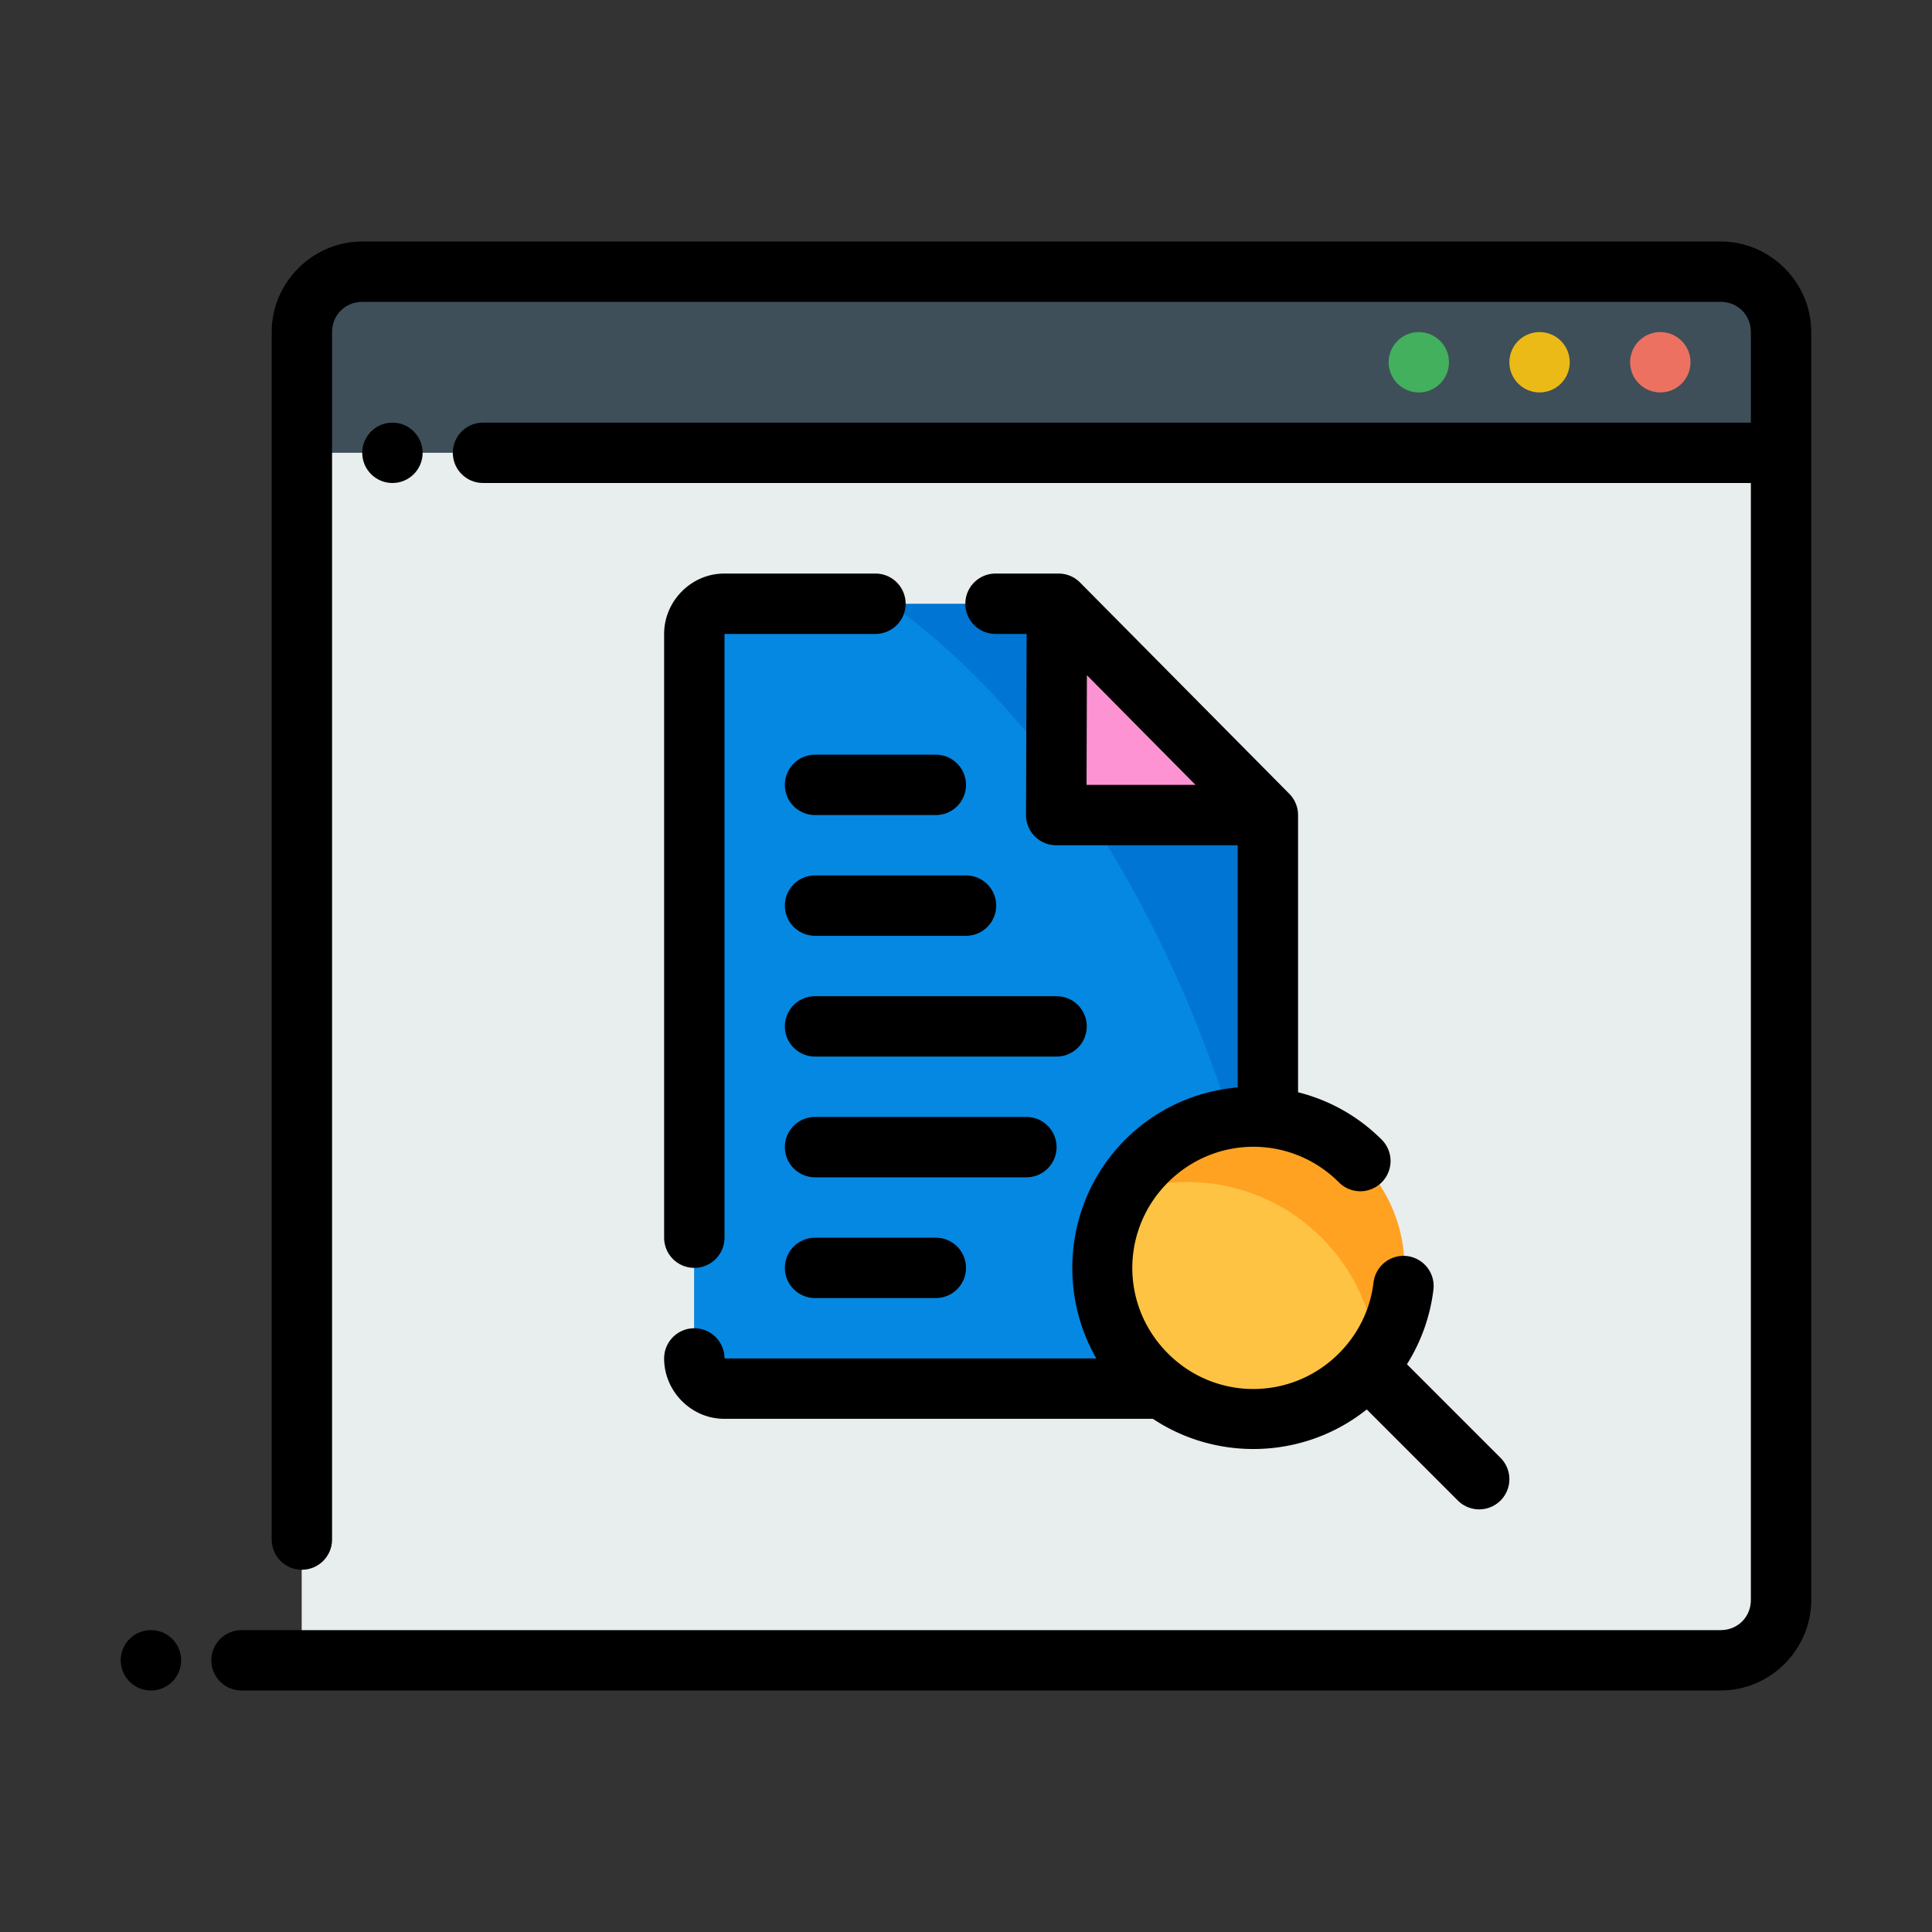 <?xml version="1.0" ?>

<!-- Uploaded to: SVG Repo, www.svgrepo.com, Generator: SVG Repo Mixer Tools -->
<svg width="32px" height="32px" viewBox="0 0 64 64" id="svg5" version="1.1" xml:space="preserve" xmlns="http://www.w3.org/2000/svg" xmlns:svg="http://www.w3.org/2000/svg">

<rect x="0" y="0" width="64" height="64" fill="#333333" stroke="none"/>

<defs id="defs2"/>

<g id="layer1" transform="translate(0,-672)">

<path d="m 10,681 h 49 v 6 h -49 z" id="path61168" style="fill:#3e4f59;fill-opacity:1;fill-rule:evenodd;stroke-width:2;stroke-linecap:round;stroke-linejoin:round;stroke-miterlimit:4.1"/>

<path d="m 10,687 h 49 v 40 h -49 z" id="path61170" style="fill:#e8edee;fill-opacity:1;fill-rule:evenodd;stroke-width:2;stroke-linecap:round;stroke-linejoin:round;stroke-miterlimit:4.1"/>

<path d="m 10,687 v 40 h 29.77 a 28.484,41.393 35.599 0 0 18.625,-40 z" id="path61172" style="fill:#e8edee;fill-opacity:1;fill-rule:evenodd;stroke:none;stroke-width:2;stroke-linecap:round;stroke-linejoin:round;stroke-miterlimit:4.1"/>

<path d="m 12,680 c -1.645,0 -3,1.355 -3,3 v 40 c 0,0.552 0.448,1 1,1 0.552,0 1,-0.448 1,-1 v -40 c 0,-0.564 0.436,-1 1,-1 h 45 c 0.564,0 1,0.436 1,1 v 3 h -42 c -0.552,0 -1,0.448 -1,1 0,0.552 0.448,1 1,1 h 42 v 37 c 0,0.564 -0.436,1 -1,1 h -49 c -0.552,0 -1,0.448 -1,1 0,0.552 0.448,1 1,1 h 49 c 1.645,0 3,-1.355 3,-3 0,-14 0,-28 0,-42 0,-1.645 -1.355,-3 -3,-3 z" id="path61174" style="color:#000000;fill:#000000;fill-rule:evenodd;stroke-linecap:round;stroke-linejoin:round;stroke-miterlimit:4.1"/>

<path d="m 55,683 c -0.552,0 -1,0.448 -1,1 0,0.552 0.448,1 1,1 0.552,0 1,-0.448 1,-1 0,-0.552 -0.448,-1 -1,-1 z" id="path61176" style="color:#000000;fill:#ed7161;fill-opacity:1;fill-rule:evenodd;stroke-linecap:round;stroke-linejoin:round;stroke-miterlimit:4.1;-inkscape-stroke:none"/>

<path d="m 51,683 c -0.552,0 -1,0.448 -1,1 0,0.552 0.448,1 1,1 0.552,0 1,-0.448 1,-1 0,-0.552 -0.448,-1 -1,-1 z" id="path61178" style="color:#000000;fill:#ecba16;fill-opacity:1;fill-rule:evenodd;stroke-linecap:round;stroke-linejoin:round;stroke-miterlimit:4.1;-inkscape-stroke:none"/>

<path d="m 47,683 c -0.552,0 -1,0.448 -1,1 0,0.552 0.448,1 1,1 0.552,0 1,-0.448 1,-1 0,-0.552 -0.448,-1 -1,-1 z" id="path61180" style="color:#000000;fill:#42b05c;fill-opacity:1;fill-rule:evenodd;stroke-linecap:round;stroke-linejoin:round;stroke-miterlimit:4.1;-inkscape-stroke:none"/>

<path d="m 5,726 a 1,1 0 0 0 -1,1 1,1 0 0 0 1,1 1,1 0 0 0 1,-1 1,1 0 0 0 -1,-1 z" id="path61182" style="color:#000000;fill:#000000;fill-rule:evenodd;stroke-linecap:round;stroke-linejoin:round;stroke-miterlimit:4.1;-inkscape-stroke:none"/>

<path d="m 13,686 c -0.552,0 -1,0.448 -1,1 0,0.552 0.448,1 1,1 0.552,0 1,-0.448 1,-1 0,-0.552 -0.448,-1 -1,-1 z" id="path61184" style="color:#000000;fill:#000000;fill-rule:evenodd;stroke-linecap:round;stroke-linejoin:round;stroke-miterlimit:4.1;-inkscape-stroke:none"/>

<path d="m 23.99,692 h 11.079 L 42,699 l 5e-6,18 c 0,0.552 -0.443,1 -0.99,1 H 23.99 c -0.547,0 -0.99,-0.448 -0.99,-1 v -24 c 0,-0.552 0.443,-1 0.99,-1 z" id="rect17719-5" style="fill:#0075d3;fill-opacity:1;fill-rule:evenodd;stroke:none;stroke-width:2;stroke-linecap:round;stroke-linejoin:round;stroke-miterlimit:4.1"/>

<path d="m 23.99,692 c -0.547,0 -0.99,0.448 -0.99,1 l 5e-6,24 c 0,0.552 0.443,1 0.99,1 l 17.02,10e-6 C 41.557,718 42,717.552 42,717 L 42,713.961 A 26.44,15.902 74.964 0 0 35.789,698.627 26.44,15.902 74.964 0 0 29.496,692 Z" id="path56944" style="fill:#0588e2;fill-opacity:1;fill-rule:evenodd;stroke:none;stroke-width:2;stroke-linecap:round;stroke-linejoin:round;stroke-miterlimit:4.1"/>

<path d="m 35,692 v 7 h 7 l -6.926,-6.997 z" id="path92391" style="fill:#fe93d3;fill-opacity:1;fill-rule:evenodd;stroke:none;stroke-width:2;stroke-linecap:round;stroke-linejoin:round;stroke-miterlimit:4.1"/>

<path d="M 23.99,691 C 22.898,691 22,691.913 22,693 v 20 a 1,1 0 0 0 1,1 1,1 0 0 0 1,-1 v -20 h 5 a 1,1 0 0 0 1,-1 1,1 0 0 0 -1,-1 z m 8.988,0 a 1,1 0 0 0 -1,1 1,1 0 0 0 1,1 h 1.031 l -0.021,5.996 c -0.002,0.554 0.446,1.004 1,1.004 H 41 v 17 H 24 a 1,1 0 0 0 -1,-1 1,1 0 0 0 -1,1 c 0,1.087 0.898,2 1.99,2 H 41.01 C 42.102,719 43,718.087 43,717 v -18 a 1,1 0 0 0 -0.289,-0.703 l -6.932,-7 A 1,1 0 0 0 35.07,691 Z m 3.027,3.367 L 39.602,698 h -3.609 z" id="path17749-6" style="color:#000000;fill:#000000;fill-rule:evenodd;stroke-linecap:round;stroke-linejoin:round;stroke-miterlimit:4.1;-inkscape-stroke:none"/>

<g id="path18511-2">

<path d="m 27,701 a 1,1 0 0 0 -1,1 1,1 0 0 0 1,1 h 5 a 1,1 0 0 0 1,-1 1,1 0 0 0 -1,-1 z" id="path24802" style="color:#000000;fill:#000000;fill-rule:evenodd;stroke-linecap:round;stroke-linejoin:round;stroke-miterlimit:4.1"/>

</g>

<g id="path18513-9">

<path d="m 27,705 a 1,1 0 0 0 -1,1 1,1 0 0 0 1,1 h 8 a 1,1 0 0 0 1,-1 1,1 0 0 0 -1,-1 z" id="path24808" style="color:#000000;fill:#000000;fill-rule:evenodd;stroke-linecap:round;stroke-linejoin:round;stroke-miterlimit:4.1"/>

</g>

<g id="path18515-1">

<path d="m 27,713 a 1,1 0 0 0 -1,1 1,1 0 0 0 1,1 h 4 a 1,1 0 0 0 1,-1 1,1 0 0 0 -1,-1 z" id="path24820" style="color:#000000;fill:#000000;fill-rule:evenodd;stroke-linecap:round;stroke-linejoin:round;stroke-miterlimit:4.1;-inkscape-stroke:none"/>

</g>

<g id="path13608">

<path d="m 27,709 a 1,1 0 0 0 -1,1 1,1 0 0 0 1,1 h 7 a 1,1 0 0 0 1,-1 1,1 0 0 0 -1,-1 z" id="path24814" style="color:#000000;fill:#000000;fill-rule:evenodd;stroke-linecap:round;stroke-linejoin:round;stroke-miterlimit:4.1"/>

</g>

<g id="path13610">

<path d="m 27,697 a 1,1 0 0 0 -1,1 1,1 0 0 0 1,1 h 4 a 1,1 0 0 0 1,-1 1,1 0 0 0 -1,-1 z" id="path24796" style="color:#000000;fill:#000000;fill-rule:evenodd;stroke-linecap:round;stroke-linejoin:round;stroke-miterlimit:4.1"/>

</g>

<circle cx="-475.514" cy="534.234" id="path13587" r="5.006" style="fill:#ffa221;fill-opacity:1;fill-rule:evenodd;stroke:none;stroke-width:2;stroke-linecap:round;stroke-linejoin:round;stroke-miterlimit:4.1;stroke-dasharray:none;stroke-opacity:1" transform="rotate(-45)"/>

<path d="m 38.873,711.172 a 6.308,6.308 0 0 0 -1.707,0.369 5.006,5.006 0 0 0 0.814,5.998 5.006,5.006 0 0 0 7.08,1e-5 5.006,5.006 0 0 0 0.543,-0.643 6.308,6.308 0 0 0 -1.82,-3.893 6.308,6.308 0 0 0 -4.91,-1.832 z" id="circle56915" style="fill:#ffc343;fill-opacity:1;fill-rule:evenodd;stroke:none;stroke-width:2;stroke-linecap:round;stroke-linejoin:round;stroke-miterlimit:4.1;stroke-dasharray:none;stroke-opacity:1"/>

<g id="path13606">

<path d="M 45.464,717.464 49,721" id="path24781" style="color:#000000;fill:#d77979;fill-rule:evenodd;stroke-width:2;stroke-linecap:round;stroke-linejoin:round;stroke-miterlimit:4.1;-inkscape-stroke:none"/>

<path d="m 41.521,708 c -1.539,0 -3.077,0.583 -4.246,1.752 -2.337,2.337 -2.339,6.159 -0.002,8.496 2.179,2.179 5.648,2.326 8.002,0.441 l 3.018,3.018 a 1,1 0 0 0 1.414,0 1,1 0 0 0 0,-1.414 l -3.1,-3.1 c 0.479,-0.762 0.773,-1.608 0.877,-2.471 a 1,1 0 0 0 -0.873,-1.113 A 1,1 0 0 0 45.5,714.482 c -0.104,0.86 -0.484,1.687 -1.146,2.35 -1.573,1.573 -4.093,1.575 -5.666,0.002 -1.573,-1.573 -1.571,-4.093 0.002,-5.666 1.573,-1.573 4.091,-1.573 5.664,0 a 1,1 0 0 0 1.416,0 1,1 0 0 0 0,-1.416 C 44.601,708.583 43.061,708 41.521,708 Z" id="path24783" style="color:#000000;fill:#000000;fill-rule:evenodd;stroke-linecap:round;stroke-linejoin:round;stroke-miterlimit:4.1"/>

</g>

</g>

</svg>